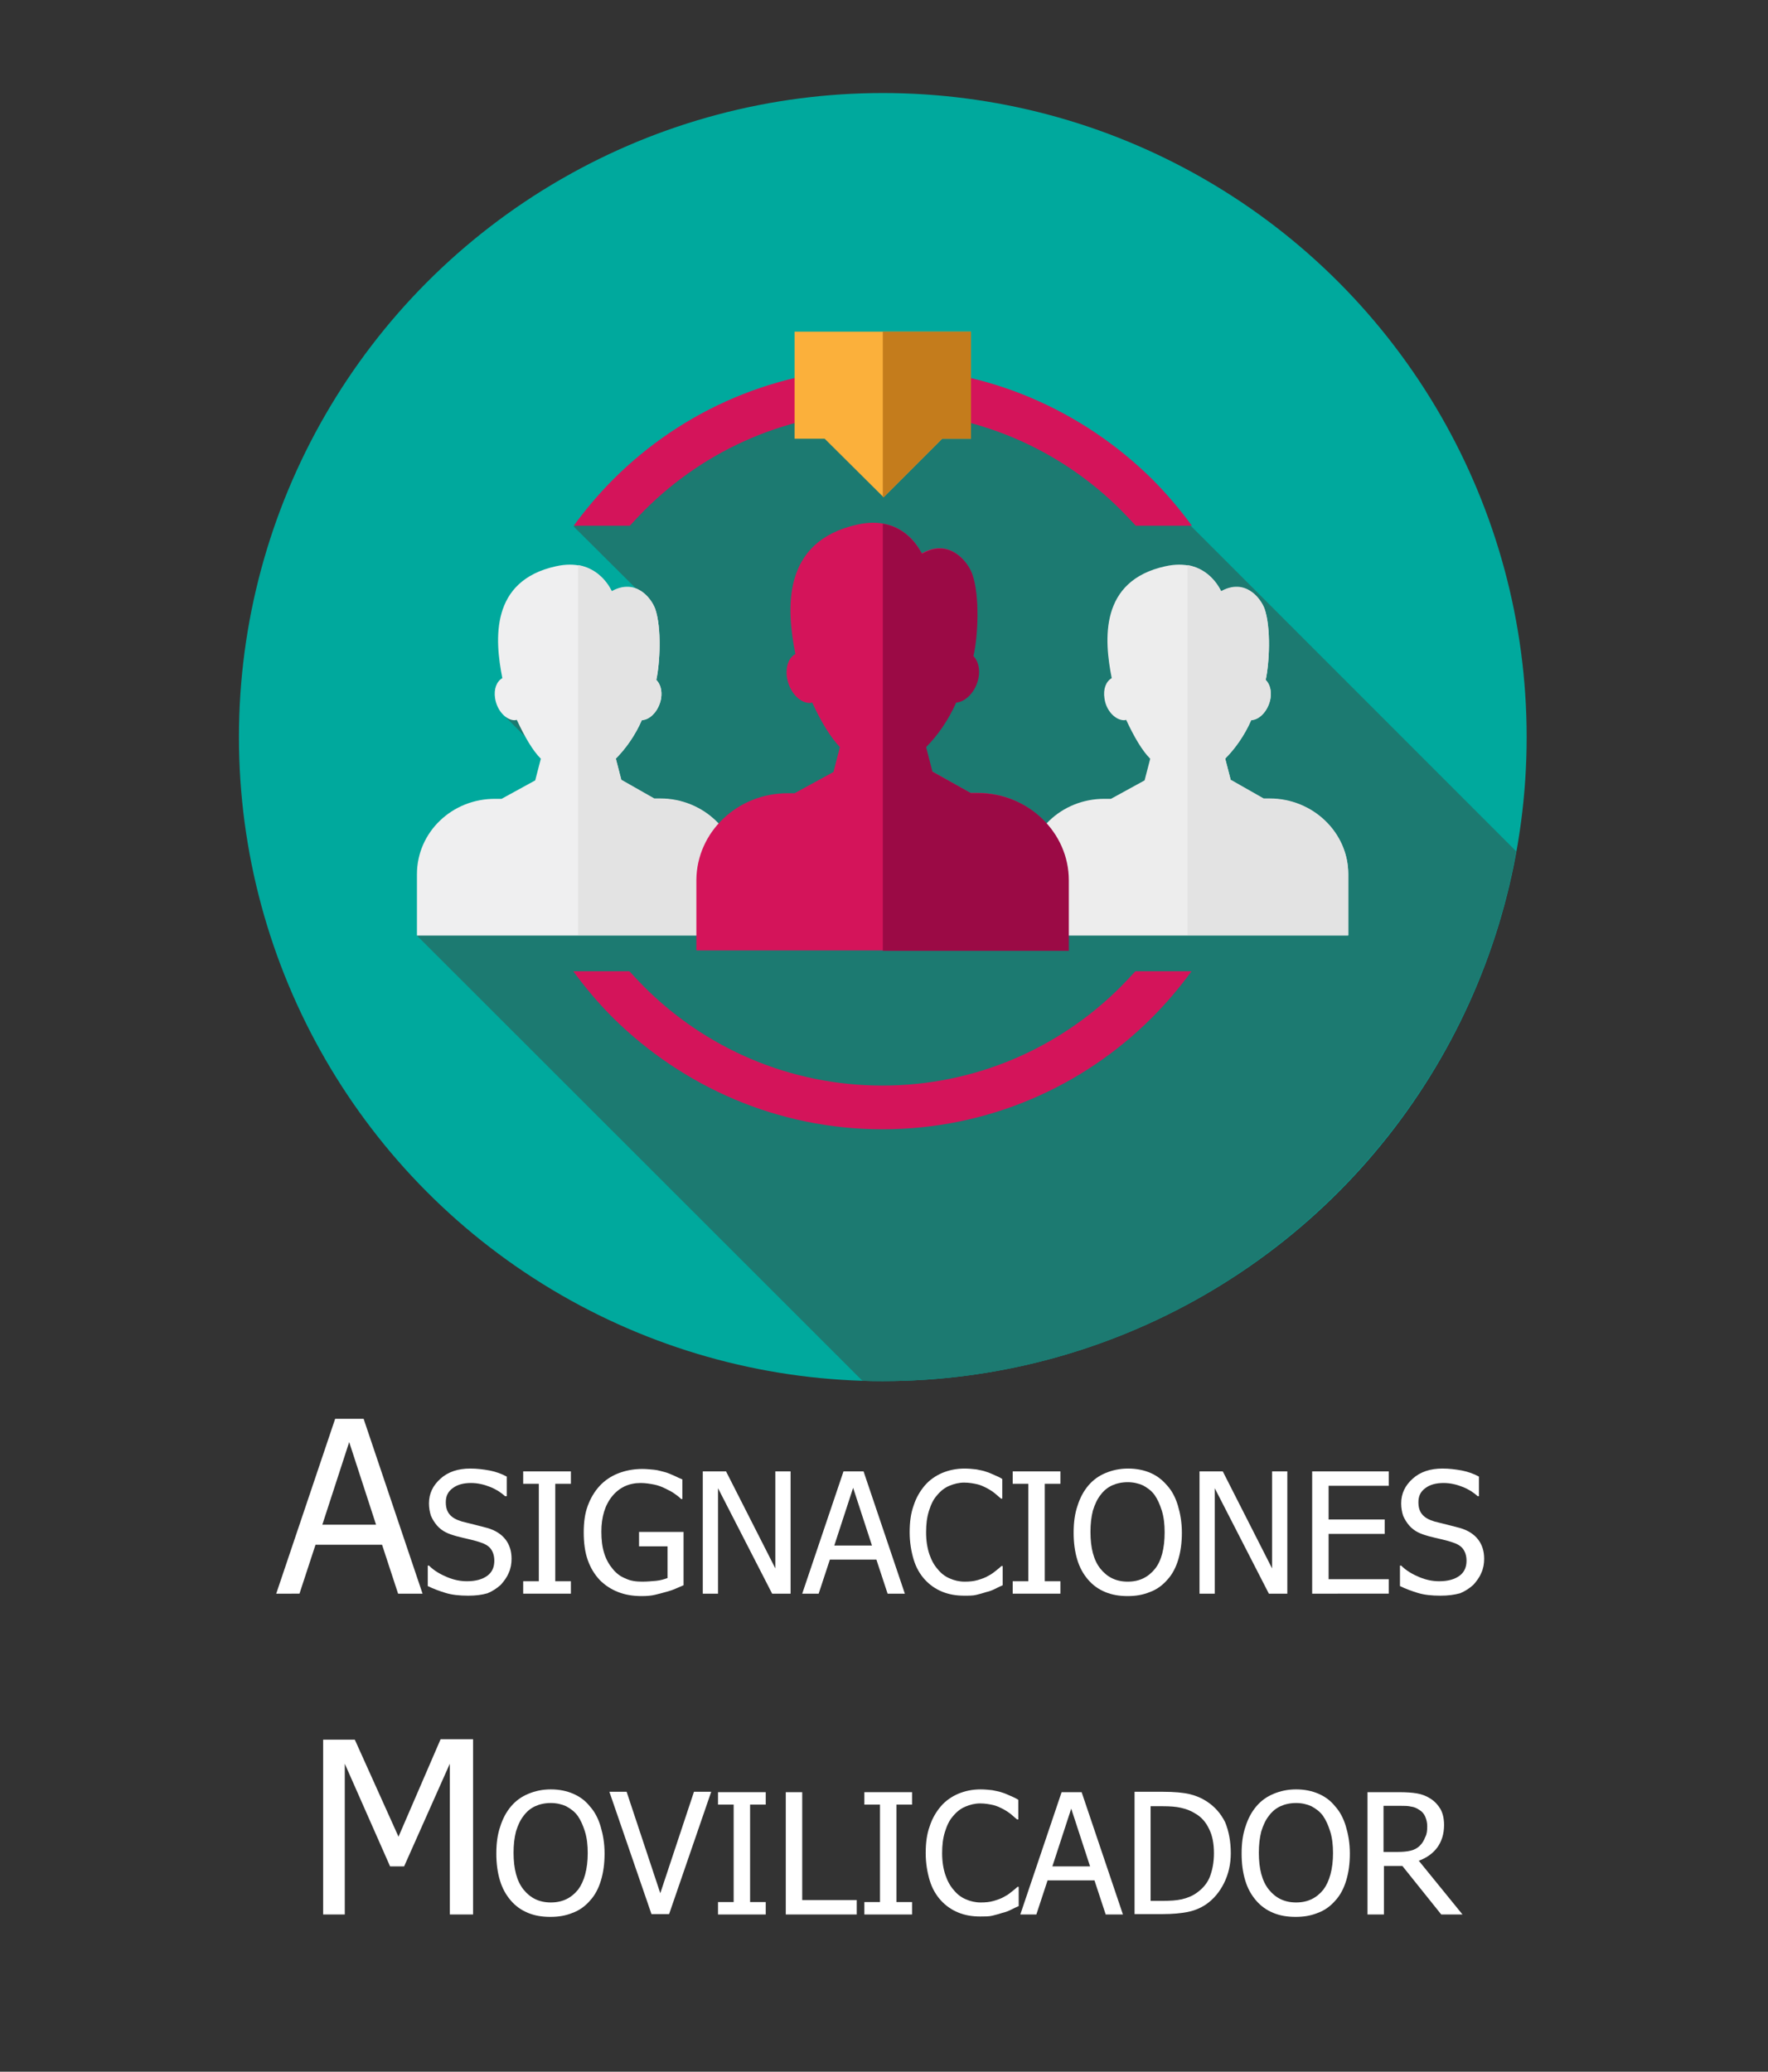<?xml version="1.0" encoding="utf-8"?>
<!-- Generator: Adobe Illustrator 21.0.0, SVG Export Plug-In . SVG Version: 6.00 Build 0)  -->
<svg version="1.1" id="Capa_1" xmlns="http://www.w3.org/2000/svg" xmlns:xlink="http://www.w3.org/1999/xlink" x="0px" y="0px"
	 viewBox="0 0 441 516.6" style="enable-background:new 0 0 441 516.6;" xml:space="preserve">
<rect x="0" y="0" width="441" height="516.6" fill="#333333" stroke="none"/>
<style type="text/css">
	.st0{fill:#90DFAA;}
	.st1{fill:#76B285;}
	.st2{fill:#324A5E;}
	.st3{fill:#FFFFFF;}
	.st4{fill:#E6E9EE;}
	.st5{fill:#FF7058;}
	.st6{fill:#54C0EB;}
	.st7{fill:#A952A5;}
	.st8{fill:#460C44;}
	.st9{fill:#FFDA79;}
	.st10{fill:#FFD155;}
	.st11{fill:#36495E;}
	.st12{fill:#6A82A1;}
	.st13{fill:#2C3E50;}
	.st14{fill:#FF7F4F;}
	.st15{fill:#D35933;}
	.st16{fill:#386895;}
	.st17{fill:#273B7A;}
	.st18{fill:#121149;}
	.st19{fill:#38C6D9;}
	.st20{fill:#02B2B2;}
	.st21{fill:none;}
	.st22{fill:#FEE187;}
	.st23{fill:#FFC61B;}
	.st24{fill:#B54324;}
	.st25{fill:#9E005D;}
	.st26{fill:#7C0050;}
	.st27{fill:#EDEDED;}
	.st28{fill:#E3E3E3;}
	.st29{fill:#EFEFF0;}
	.st30{fill:#8CC63F;}
	.st31{fill:#8BAF3A;}
	.st32{fill:#4D4D4D;}
	.st33{fill:#31BAFD;}
	.st34{fill:#2B9ED8;}
	.st35{fill:#E9EFF4;}
	.st36{fill:#D0D1D3;}
	.st37{fill:#FED8B2;}
	.st38{fill:#EFC095;}
	.st39{fill:#F4E3C3;}
	.st40{fill:#3F3B3B;}
	.st41{fill:#272525;}
	.st42{fill:#FC9483;}
	.st43{fill:#FD8469;}
	.st44{fill:#2B3B4E;}
	.st45{fill:#1B2B3A;}
	.st46{fill:#FC6F58;}
	.st47{fill:none;stroke:#FFFFFF;stroke-width:3;stroke-linecap:round;stroke-miterlimit:10;}
	.st48{fill:#404042;}
	.st49{fill:#9BC53D;}
	.st50{fill:#49873E;}
	.st51{fill:#C2001B;}
	.st52{fill:#940030;}
	.st53{fill:#E8E8E8;}
	.st54{fill:#FF5419;}
	.st55{fill:#366695;}
	.st56{fill:#666666;}
	.st57{fill:#3FA9F5;}
	.st58{fill:#6D0E64;}
	.st59{fill:#370732;}
	.st60{fill:#CFDBE6;}
	.st61{fill:#F9B54C;}
	.st62{fill:#F4A200;}
	.st63{fill:#4CDBC4;}
	.st64{fill:#05BEA6;}
	.st65{fill:#FF8E31;}
	.st66{fill:#ED7425;}
	.st67{fill:#5D6D7E;}
	.st68{fill:#34495E;}
	.st69{fill:#5E7D9B;}
	.st70{fill:#0684BA;}
	.st71{fill:#283A4D;}
	.st72{fill:#0578AB;}
	.st73{fill:#E5E9EC;}
	.st74{fill:#29ABE2;}
	.st75{fill:#D9E021;}
	.st76{fill:#BCBC1E;}
	.st77{fill:#FF1D25;}
	.st78{fill:#E6E6E6;}
	.st79{fill:#FFD300;}
	.st80{fill:#F1543F;}
	.st81{fill:#FFD15D;}
	.st82{fill:#67D6A4;}
	.st83{fill:#018C4D;}
	.st84{fill:#D4145A;}
	.st85{fill:#39B54A;}
	.st86{fill:#0575A5;}
	.st87{fill:#025E90;}
	.st88{fill:#C1D354;}
	.st89{fill:#71CC8D;}
	.st90{fill:url(#SVGID_1_);}
	.st91{opacity:0.15;}
	.st92{clip-path:url(#SVGID_3_);}
	.st93{fill:#B60C1B;}
	.st94{fill:#FDFEFE;}
	.st95{fill:#648C2C;}
	.st96{fill:#9B4C00;}
	.st97{fill:#6D3802;}
	.st98{fill:#EAA22F;}
	.st99{fill:#C92F00;}
	.st100{fill:#FFEDB5;}
	.st101{fill:#B2760B;}
	.st102{fill:#B82033;}
	.st103{fill:#B98A90;}
	.st104{fill:#663434;}
	.st105{fill:#009245;}
	.st106{fill:#FBB03B;}
	.st107{fill:#F7931E;}
	.st108{fill:#ED1C24;}
	.st109{fill:#AF1924;}
	.st110{fill:#CCCCCC;}
	.st111{fill:#B3B3B3;}
	.st112{fill:#57442F;}
	.st113{fill:#FF00FF;}
	.st114{fill:#C200CC;}
	.st115{fill:#00FFFF;}
	.st116{fill:#E8CF89;}
	.st117{fill:#0071BC;}
	.st118{fill:#00A99D;}
	.st119{fill:#1C7A71;}
	.st120{fill:#9B0A45;}
	.st121{fill:#C47C1C;}
	.st122{fill:#FCD088;}
	.st123{fill:#DDAB62;}
	.st124{fill:#B76D5C;}
	.st125{fill:#91483C;}
	.st126{fill:#FF0F27;}
	.st127{fill:#444444;}
	.st128{fill:#333333;}
	.st129{fill:#D48B07;}
	.st130{fill:#9B6207;}
	.st131{fill:#EFEFEF;}
	.st132{fill:#E2E2E2;}
	.st133{fill:#B2B2B2;}
	.st134{fill:#D75A4A;}
	.st135{fill:#ED8A19;}
	.st136{fill:#C7CAC7;}
	.st137{fill:#FBCE9D;}
	.st138{fill:#38454F;}
	.st139{fill:#F2ECBF;}
	.st140{fill:#EBBA16;}
	.st141{fill:#564825;}
	.st142{fill:#2B2413;}
	.st143{fill:#6B9130;}
	.st144{fill:#057236;}
	.st145{fill:#C69C6D;}
	.st146{fill:#754C24;}
	.st147{fill:#2487AA;}
	.st148{fill:#055A7F;}
	.st149{fill:#2E3192;}
	.st150{fill:#6A6E77;}
	.st151{fill:#D0223A;}
	.st152{fill:#008645;}
	.st153{fill:#FF7BAC;}
	.st154{fill:#CE6E95;}
	.st155{fill:#EA4949;}
	.st156{fill:#B54040;}
	.st157{fill:#EDBF00;}
	.st158{fill:#E8CA4B;}
	.st159{fill:#CE8505;}
	.st160{fill:#EA9C00;}
	.st161{fill:#297358;}
	.st162{fill:#4ABC96;}
	.st163{fill:#3CA57F;}
	.st164{fill:#369975;}
	.st165{fill:#CC013A;}
	.st166{clip-path:url(#SVGID_5_);}
	.st167{fill:#161616;}
	.st168{fill:url(#SVGID_6_);}
	.st169{clip-path:url(#SVGID_8_);}
	.st170{fill:#0F0F0F;}
	.st171{opacity:0.5;fill:#FFFFFF;}
	.st172{fill:#191919;}
	.st173{fill:#232323;}
	.st174{fill:#2D2D2D;}
	.st175{opacity:0.6;fill:url(#SVGID_9_);}
	.st176{opacity:0.5;fill:url(#SVGID_10_);}
	.st177{fill:#808080;}
	.st178{fill:#1B1464;}
	.st179{fill:#F2F2F2;}
	.st180{fill:#006837;}
	.st181{fill:#0191E9;}
	.st182{fill:#0067A0;}
	.st183{fill:#242424;}
	.st184{fill:#FFBE00;}
	.st185{fill:#F4502A;}
	.st186{fill:#C29100;}
	.st187{fill:#BA3D20;}
</style>
<g>
	<g>
		<circle class="st118" cx="220.2" cy="183.8" r="160.6"/>
		<path class="st119" d="M161.8,149.9l-35.7,28.9l46.6,46.6l-68.7,7.9l111.1,111c1.7,0.1,3.3,0.1,5,0.1c79,0,144.6-57.1,158.1-132.1
			l-81-81c-15-12.3-80-72.6-154.1,0L161.8,149.9L161.8,149.9z"/>
		<path class="st27" d="M275.6,199.2h1.5l8.4-4.6l1.4-5.4c-2-2-4-5.4-6-9.7c-0.1,0-0.3,0.1-0.5,0.1c-2.2,0-4.5-2.4-4.9-5.4
			c-0.4-2.4,0.4-4.3,1.8-5.1c-1.9-9.6-3.1-24.3,13.4-27.9c9.9-2.2,13.4,5.4,13.9,6.3c6-3.3,9.8,1.7,10.8,4.3
			c1.7,4.8,1.2,13.8,0.3,17.8c1,1,1.5,2.6,1.2,4.6c-0.5,2.9-2.6,5.3-4.8,5.4c-1.7,3.9-4.1,7.2-6.5,9.6l1.4,5.4h0.1l8.1,4.6h1.5
			c10.8,0,19.6,8.5,19.6,18.8v15.3H256v-15.3C256,207.5,264.8,199.1,275.6,199.2L275.6,199.2L275.6,199.2L275.6,199.2z"/>
		<path class="st28" d="M296.2,140.9c5.8,1,8.1,5.9,8.4,6.5c6-3.3,9.8,1.7,10.8,4.3c1.7,4.8,1.2,13.8,0.3,17.8c1,1,1.5,2.6,1.2,4.6
			c-0.5,2.9-2.6,5.3-4.8,5.4c-1.7,3.9-4.1,7.2-6.5,9.6l1.4,5.4h0.1l8.1,4.6h1.5c10.8,0,19.6,8.5,19.6,18.8v15.3h-40.1L296.2,140.9
			L296.2,140.9L296.2,140.9z"/>
		<path class="st29" d="M123.6,199.2h1.5l8.4-4.6l1.4-5.4c-2-2-4-5.4-6-9.7c-0.1,0-0.3,0.1-0.5,0.1c-2.2,0-4.4-2.4-4.9-5.4
			c-0.4-2.4,0.4-4.3,1.8-5.1c-1.9-9.6-3.1-24.3,13.4-27.9c9.9-2.2,13.4,5.4,13.9,6.3c6-3.3,9.8,1.7,10.8,4.3
			c1.7,4.8,1.2,13.8,0.3,17.8c1,1,1.5,2.6,1.2,4.6c-0.5,2.9-2.6,5.3-4.8,5.4c-1.7,3.9-4.1,7.2-6.5,9.6l1.4,5.4h0.1l8.1,4.6h1.5
			c10.8,0,19.6,8.5,19.6,18.8v15.3H104v-15.3C104,207.5,112.8,199.1,123.6,199.2L123.6,199.2z"/>
		<path class="st28" d="M144.2,140.9c5.8,1,8.1,5.9,8.4,6.5c6-3.3,9.8,1.7,10.8,4.3c1.7,4.8,1.2,13.8,0.3,17.8c1,1,1.5,2.6,1.2,4.6
			c-0.5,2.9-2.6,5.3-4.8,5.4c-1.7,3.9-4.1,7.2-6.5,9.6l1.4,5.4h0.1l8.1,4.6h1.5c10.8,0,19.6,8.5,19.6,18.8v15.3h-40.1L144.2,140.9
			L144.2,140.9L144.2,140.9z"/>
		<path class="st84" d="M196.5,197.8h1.7l9.7-5.3l1.6-6.2c-2.3-2.4-4.7-6.3-6.9-11.1c-0.2,0-0.3,0.1-0.6,0.1c-2.6,0-5.1-2.8-5.7-6.3
			c-0.4-2.7,0.4-5,2.1-5.9c-2.2-11.1-3.6-28.1,15.5-32.3c11.4-2.5,15.5,6.3,16,7.2c6.9-3.9,11.4,2,12.5,5c2,5.6,1.4,16,0.3,20.5
			c1.1,1.1,1.7,3.1,1.3,5.3c-0.6,3.4-3.1,6.1-5.6,6.3c-2,4.5-4.7,8.3-7.5,11.1l1.6,6.2h0.1l9.4,5.3h1.8c12.5,0,22.6,9.8,22.6,21.7
			v17.6h-92.7v-17.6C173.8,207.5,183.9,197.8,196.5,197.8L196.5,197.8z"/>
		<path class="st120" d="M220.2,130.6c6.7,1.1,9.3,6.8,9.8,7.5c6.9-3.9,11.4,2,12.5,5c2,5.6,1.4,16,0.3,20.5
			c1.1,1.1,1.7,3.1,1.3,5.3c-0.6,3.4-3.1,6.1-5.6,6.3c-2,4.5-4.7,8.3-7.5,11.1l1.6,6.2h0.1l9.5,5.3h1.8c12.5,0,22.6,9.8,22.6,21.7
			v17.6h-46.4L220.2,130.6L220.2,130.6z"/>
		<path class="st84" d="M220.2,91.7c26.2,0,49.9,10.7,67.2,27.8c3.6,3.6,6.9,7.5,9.9,11.6h-14c-1.2-1.3-2.4-2.6-3.7-3.9
			c-15.2-15.2-36.2-24.6-59.4-24.6s-44.2,9.4-59.4,24.6c-1.3,1.3-2.5,2.6-3.7,3.9h-14c3-4.1,6.3-8,9.9-11.6
			c17.2-17.2,41-27.8,67.2-27.8L220.2,91.7z M297.2,242.2c-3,4.1-6.3,8-9.9,11.6c-17.2,17.2-41,27.8-67.2,27.8s-49.9-10.7-67.2-27.8
			c-3.6-3.6-6.9-7.5-9.9-11.6h14c1.2,1.3,2.4,2.6,3.7,3.9c15.2,15.2,36.2,24.6,59.4,24.6s44.2-9.4,59.4-24.6
			c1.3-1.3,2.5-2.6,3.7-3.9h14H297.2z"/>
		<g>
			<polygon class="st106" points="198.2,82.7 198.2,109.4 205.7,109.4 220.4,124 235,109.4 242.2,109.4 242.2,82.7 			"/>
			<polygon class="st121" points="220.2,82.7 220.2,123.9 220.4,124 235,109.4 242.2,109.4 242.2,82.7 			"/>
		</g>
	</g>
	<g>
		<rect x="-0.3" y="345.6" class="st21" width="441" height="204.7"/>
		<path class="st3" d="M68.9,397.4l14.7-43.6h7.1l14.7,43.6h-6.1l-4-12.2H78.7l-4,12.2H68.9z M93.8,380.2l-6.7-20.6l-6.7,20.6H93.8z
			"/>
		<path class="st3" d="M116.8,397.9c-2.2,0-4.1-0.2-5.7-0.7c-1.6-0.5-3-1-4.4-1.7v-5.1h0.3c1.3,1.3,2.9,2.2,4.6,2.9s3.3,1,4.9,1
			c2.2,0,3.9-0.5,5.1-1.4s1.7-2.2,1.7-3.7c0-1.2-0.3-2.2-0.9-3s-1.6-1.3-2.9-1.7c-0.9-0.3-1.8-0.5-2.6-0.7s-1.8-0.4-2.9-0.7
			c-1.1-0.3-2-0.6-2.8-1s-1.6-1-2.2-1.7c-0.6-0.7-1.1-1.5-1.5-2.4c-0.3-0.9-0.5-2-0.5-3.1c0-2.5,1-4.5,2.9-6.2
			c1.9-1.7,4.4-2.5,7.4-2.5c1.7,0,3.3,0.2,4.9,0.5c1.5,0.3,2.9,0.8,4.2,1.5v4.9H126c-1-0.9-2.2-1.7-3.7-2.3s-3.1-1-4.8-1
			c-1.9,0-3.4,0.4-4.6,1.3c-1.2,0.9-1.7,2-1.7,3.5c0,1.3,0.3,2.3,1,3.1s1.7,1.3,3,1.7c0.9,0.2,1.9,0.5,3.2,0.8
			c1.2,0.3,2.3,0.6,3.1,0.8c2.1,0.6,3.6,1.6,4.6,2.9s1.5,2.9,1.5,4.8c0,1.2-0.2,2.4-0.7,3.5c-0.5,1.2-1.2,2.1-2,3
			c-1,0.9-2.1,1.6-3.3,2.1C120.2,397.7,118.7,397.9,116.8,397.9z"/>
		<path class="st3" d="M142.4,397.4h-11.9v-3.1h3.9V370h-3.9v-3.1h11.9v3.1h-3.9v24.3h3.9V397.4z"/>
		<path class="st3" d="M160.1,398c-2.2,0-4.1-0.3-5.9-1s-3.3-1.7-4.6-3c-1.3-1.4-2.3-3-3-5s-1-4.3-1-6.9c0-2.5,0.3-4.7,1-6.6
			c0.7-1.9,1.7-3.6,3-5c1.2-1.3,2.8-2.4,4.6-3.1s3.8-1.1,6-1.1c1,0,2,0.1,3,0.2s1.8,0.4,2.7,0.6c0.7,0.2,1.4,0.5,2.3,0.9
			c0.8,0.4,1.5,0.7,2,0.9v4.9h-0.3c-0.5-0.5-1-0.9-1.6-1.3c-0.5-0.4-1.3-0.8-2.3-1.3c-0.8-0.4-1.8-0.8-2.8-1s-2.2-0.4-3.4-0.4
			c-2.9,0-5.3,1.1-7.1,3.3c-1.8,2.2-2.7,5.2-2.7,8.8c0,2.1,0.2,3.8,0.7,5.4s1.2,2.8,2.1,3.9c0.9,1.1,1.9,1.9,3.2,2.4
			c1.2,0.6,2.6,0.8,4.2,0.8c1.1,0,2.3-0.1,3.4-0.2s2.1-0.4,2.9-0.7v-7.9h-7.1V382h11.1v13.3c-0.5,0.2-1.2,0.5-2.1,0.9
			c-0.9,0.4-1.7,0.6-2.4,0.8c-1,0.3-1.9,0.5-2.7,0.7S161.3,398,160.1,398z"/>
		<path class="st3" d="M197.2,397.4h-4.6l-13.5-26.3v26.3h-3.8v-30.5h5.8l12.3,24.2v-24.2h3.8V397.4z"/>
		<path class="st3" d="M200.1,397.4l10.3-30.5h5l10.3,30.5h-4.3l-2.8-8.5H207l-2.8,8.5H200.1z M217.5,385.4l-4.7-14.4l-4.7,14.4
			H217.5z"/>
		<path class="st3" d="M240.5,397.9c-2,0-3.8-0.3-5.5-1c-1.7-0.7-3.1-1.7-4.3-3s-2.2-3-2.8-5s-1-4.3-1-6.8c0-2.6,0.3-4.8,1-6.7
			c0.6-1.9,1.6-3.6,2.8-5c1.2-1.4,2.7-2.4,4.3-3.1c1.7-0.7,3.5-1.1,5.6-1.1c1,0,2,0.1,2.9,0.2c0.9,0.2,1.7,0.3,2.5,0.6
			c0.7,0.2,1.3,0.5,2,0.8c0.7,0.3,1.4,0.6,2,1v4.9h-0.3c-0.4-0.3-0.8-0.7-1.4-1.2s-1.2-0.9-2.1-1.4c-0.8-0.4-1.6-0.8-2.5-1
			s-2-0.4-3.2-0.4c-1.3,0-2.5,0.3-3.7,0.8s-2.2,1.3-3.1,2.4c-0.9,1-1.5,2.3-2,3.9s-0.7,3.3-0.7,5.3c0,2.1,0.3,3.9,0.8,5.4
			c0.5,1.5,1.2,2.8,2.1,3.8c0.8,1,1.8,1.8,3,2.3c1.1,0.5,2.4,0.8,3.7,0.8c1.2,0,2.3-0.1,3.3-0.4s1.9-0.6,2.7-1.1
			c0.8-0.4,1.4-0.9,1.9-1.3c0.5-0.4,1-0.8,1.3-1.1h0.3v4.8c-0.7,0.3-1.3,0.6-1.9,0.9c-0.6,0.3-1.3,0.6-2.2,0.8
			c-0.9,0.3-1.7,0.5-2.5,0.7C242.7,397.9,241.8,397.9,240.5,397.9z"/>
		<path class="st3" d="M264.5,397.4h-11.9v-3.1h3.9V370h-3.9v-3.1h11.9v3.1h-3.9v24.3h3.9V397.4z"/>
		<path class="st3" d="M291.1,370.4c1.2,1.3,2.1,3,2.7,5s1,4.2,1,6.8c0,2.5-0.3,4.7-0.9,6.7s-1.5,3.7-2.7,5
			c-1.2,1.4-2.7,2.5-4.4,3.1c-1.7,0.7-3.5,1-5.5,1c-2.1,0-3.9-0.3-5.6-1s-3.1-1.7-4.3-3.1c-1.2-1.4-2.1-3-2.7-5s-0.9-4.2-0.9-6.7
			c0-2.6,0.3-4.8,1-6.8c0.6-1.9,1.5-3.6,2.7-5c1.2-1.4,2.6-2.4,4.3-3.1c1.7-0.7,3.5-1.1,5.6-1.1c2.1,0,4,0.4,5.6,1.1
			S289.9,369,291.1,370.4z M290.5,382.1c0-2-0.2-3.8-0.7-5.4s-1.1-2.9-1.8-3.9c-0.8-1.1-1.8-1.8-2.9-2.4c-1.1-0.5-2.4-0.8-3.8-0.8
			c-1.5,0-2.8,0.3-3.9,0.8c-1.1,0.5-2.1,1.3-2.9,2.4c-0.8,1-1.4,2.3-1.9,3.9c-0.4,1.6-0.6,3.3-0.6,5.3c0,4,0.8,7.1,2.5,9.2
			c1.7,2.1,3.9,3.2,6.8,3.2s5.1-1.1,6.8-3.2C289.7,389.2,290.5,386.1,290.5,382.1z"/>
		<path class="st3" d="M321.1,397.4h-4.6L303,371.1v26.3h-3.8v-30.5h5.8l12.3,24.2v-24.2h3.8V397.4z"/>
		<path class="st3" d="M327.3,397.4v-30.5h19.1v3.6h-15v8.4h14v3.6h-14v11.3h15v3.6H327.3z"/>
		<path class="st3" d="M359.3,397.9c-2.2,0-4.1-0.2-5.7-0.7c-1.6-0.5-3-1-4.4-1.7v-5.1h0.3c1.3,1.3,2.9,2.2,4.6,2.9s3.3,1,4.9,1
			c2.2,0,3.9-0.5,5.1-1.4s1.7-2.2,1.7-3.7c0-1.2-0.3-2.2-0.9-3s-1.6-1.3-2.9-1.7c-0.9-0.3-1.8-0.5-2.6-0.7s-1.8-0.4-2.9-0.7
			c-1.1-0.3-2-0.6-2.8-1s-1.6-1-2.2-1.7c-0.6-0.7-1.1-1.5-1.5-2.4c-0.3-0.9-0.5-2-0.5-3.1c0-2.5,1-4.5,2.9-6.2
			c1.9-1.7,4.4-2.5,7.4-2.5c1.7,0,3.3,0.2,4.9,0.5c1.5,0.3,2.9,0.8,4.2,1.5v4.9h-0.3c-1-0.9-2.2-1.7-3.7-2.3s-3.1-1-4.8-1
			c-1.9,0-3.4,0.4-4.6,1.3c-1.2,0.9-1.7,2-1.7,3.5c0,1.3,0.3,2.3,1,3.1s1.7,1.3,3,1.7c0.9,0.2,1.9,0.5,3.2,0.8
			c1.2,0.3,2.3,0.6,3.1,0.8c2.1,0.6,3.6,1.6,4.6,2.9s1.5,2.9,1.5,4.8c0,1.2-0.2,2.4-0.7,3.5c-0.5,1.2-1.2,2.1-2,3
			c-1,0.9-2.1,1.6-3.3,2.1C362.7,397.7,361.2,397.9,359.3,397.9z"/>
		<path class="st3" d="M118,477.4h-5.8v-37.6l-11.4,25.6h-3.5l-11.3-25.6v37.6h-5.4v-43.6h7.9L99.4,458l10.5-24.3h8.1V477.4z"/>
		<path class="st3" d="M147.1,450.4c1.2,1.3,2.1,3,2.7,5s1,4.2,1,6.8c0,2.5-0.3,4.7-0.9,6.7s-1.5,3.7-2.7,5
			c-1.2,1.4-2.7,2.5-4.4,3.1c-1.7,0.7-3.5,1-5.5,1c-2.1,0-3.9-0.3-5.6-1s-3.1-1.7-4.3-3.1c-1.2-1.4-2.1-3-2.7-5s-0.9-4.2-0.9-6.7
			c0-2.6,0.3-4.8,1-6.8c0.6-1.9,1.5-3.6,2.7-5c1.2-1.4,2.6-2.4,4.3-3.1c1.7-0.7,3.5-1.1,5.6-1.1c2.1,0,4,0.4,5.6,1.1
			S146,449,147.1,450.4z M146.6,462.1c0-2-0.2-3.8-0.7-5.4s-1.1-2.9-1.8-3.9c-0.8-1.1-1.8-1.8-2.9-2.4c-1.1-0.5-2.4-0.8-3.8-0.8
			c-1.5,0-2.8,0.3-3.9,0.8c-1.1,0.5-2.1,1.3-2.9,2.4c-0.8,1-1.4,2.3-1.9,3.9c-0.4,1.6-0.6,3.3-0.6,5.3c0,4,0.8,7.1,2.5,9.2
			c1.7,2.1,3.9,3.2,6.8,3.2s5.1-1.1,6.8-3.2C145.7,469.2,146.6,466.1,146.6,462.1z"/>
		<path class="st3" d="M177.4,446.8l-10.5,30.5h-4.4L152,446.8h4.3l8.4,25.3l8.4-25.3H177.4z"/>
		<path class="st3" d="M191,477.4h-11.9v-3.1h3.9V450h-3.9v-3.1H191v3.1h-3.9v24.3h3.9V477.4z"/>
		<path class="st3" d="M213.7,477.4H196v-30.5h4.1v26.9h13.6V477.4z"/>
		<path class="st3" d="M227.5,477.4h-11.9v-3.1h3.9V450h-3.9v-3.1h11.9v3.1h-3.9v24.3h3.9V477.4z"/>
		<path class="st3" d="M244.5,477.9c-2,0-3.8-0.3-5.5-1c-1.7-0.7-3.1-1.7-4.3-3s-2.2-3-2.8-5s-1-4.3-1-6.8c0-2.6,0.3-4.8,1-6.7
			c0.6-1.9,1.6-3.6,2.8-5c1.2-1.4,2.7-2.4,4.3-3.1c1.7-0.7,3.5-1.1,5.6-1.1c1,0,2,0.1,2.9,0.2c0.9,0.2,1.7,0.3,2.5,0.6
			c0.7,0.2,1.3,0.5,2,0.8c0.7,0.3,1.4,0.6,2,1v4.9h-0.3c-0.4-0.3-0.8-0.7-1.4-1.2s-1.2-0.9-2.1-1.4c-0.8-0.4-1.6-0.8-2.5-1
			s-2-0.4-3.2-0.4c-1.3,0-2.5,0.3-3.7,0.8s-2.2,1.3-3.1,2.4c-0.9,1-1.5,2.3-2,3.9s-0.7,3.3-0.7,5.3c0,2.1,0.3,3.9,0.8,5.4
			c0.5,1.5,1.2,2.8,2.1,3.8c0.8,1,1.8,1.8,3,2.3c1.1,0.5,2.4,0.8,3.7,0.8c1.2,0,2.3-0.1,3.3-0.4s1.9-0.6,2.7-1.1
			c0.8-0.4,1.4-0.9,1.9-1.3c0.5-0.4,1-0.8,1.3-1.1h0.3v4.8c-0.7,0.3-1.3,0.6-1.9,0.9c-0.6,0.3-1.3,0.6-2.2,0.8
			c-0.9,0.3-1.7,0.5-2.5,0.7C246.7,477.9,245.7,477.9,244.5,477.9z"/>
		<path class="st3" d="M254.5,477.4l10.3-30.5h5l10.3,30.5h-4.3l-2.8-8.5h-11.7l-2.8,8.5H254.5z M271.9,465.4l-4.7-14.4l-4.7,14.4
			H271.9z"/>
		<path class="st3" d="M307,462.1c0,2.8-0.6,5.3-1.7,7.5c-1.1,2.2-2.6,4-4.5,5.3c-1.5,1-3.1,1.6-4.7,1.9c-1.6,0.3-3.6,0.5-6.1,0.5
			h-7v-30.5h7c2.9,0,5.1,0.2,6.8,0.6c1.6,0.4,3,1,4.2,1.8c2,1.3,3.5,3,4.6,5.2C306.5,456.6,307,459.2,307,462.1z M302.8,462.1
			c0-2.4-0.4-4.4-1.2-6c-0.8-1.7-1.9-3-3.5-3.9c-1.1-0.7-2.2-1.1-3.5-1.4s-2.8-0.4-4.6-0.4H287v23.6h3.1c1.8,0,3.4-0.1,4.7-0.4
			s2.6-0.8,3.7-1.6c1.4-1,2.5-2.2,3.2-3.8C302.4,466.4,302.8,464.5,302.8,462.1z"/>
		<path class="st3" d="M333,450.4c1.2,1.3,2.1,3,2.7,5s1,4.2,1,6.8c0,2.5-0.3,4.7-0.9,6.7s-1.5,3.7-2.7,5c-1.2,1.4-2.7,2.5-4.4,3.1
			c-1.7,0.7-3.5,1-5.5,1c-2.1,0-3.9-0.3-5.6-1s-3.1-1.7-4.3-3.1c-1.2-1.4-2.1-3-2.7-5s-0.9-4.2-0.9-6.7c0-2.6,0.3-4.8,1-6.8
			c0.6-1.9,1.5-3.6,2.7-5c1.2-1.4,2.6-2.4,4.3-3.1c1.7-0.7,3.5-1.1,5.6-1.1c2.1,0,4,0.4,5.6,1.1S331.9,449,333,450.4z M332.5,462.1
			c0-2-0.2-3.8-0.7-5.4s-1.1-2.9-1.8-3.9c-0.8-1.1-1.8-1.8-2.9-2.4c-1.1-0.5-2.4-0.8-3.8-0.8c-1.5,0-2.8,0.3-3.9,0.8
			c-1.1,0.5-2.1,1.3-2.9,2.4c-0.8,1-1.4,2.3-1.9,3.9c-0.4,1.6-0.6,3.3-0.6,5.3c0,4,0.8,7.1,2.5,9.2c1.7,2.1,3.9,3.2,6.8,3.2
			s5.1-1.1,6.8-3.2C331.6,469.2,332.5,466.1,332.5,462.1z"/>
		<path class="st3" d="M364.8,477.4h-5.3l-9.7-12.1h-4.6v12.1h-4.1v-30.5h7.9c1.8,0,3.2,0.1,4.4,0.3c1.2,0.2,2.3,0.6,3.4,1.3
			c1.1,0.7,1.9,1.6,2.5,2.6c0.6,1.1,0.9,2.4,0.9,4c0,2.2-0.6,4.1-1.7,5.6s-2.7,2.6-4.6,3.3L364.8,477.4z M356,455.4
			c0-0.9-0.2-1.7-0.5-2.4c-0.3-0.7-0.8-1.3-1.5-1.7c-0.6-0.4-1.2-0.7-2-0.8c-0.8-0.2-1.7-0.2-2.9-0.2h-4v11.5h3.6
			c1.2,0,2.2-0.1,3.1-0.3s1.7-0.6,2.4-1.3c0.6-0.6,1-1.3,1.3-2.1C355.9,457.4,356,456.5,356,455.4z"/>
	</g>
	<path class="st21" d="M381.3,512.2H59.1c-32.7,0-59.4-26.7-59.4-59.4v-393c0-32.7,26.7-59.4,59.4-59.4h322.2
		c32.7,0,59.4,26.7,59.4,59.4v393C440.7,485.4,413.9,512.2,381.3,512.2z"/>
</g>
</svg>
